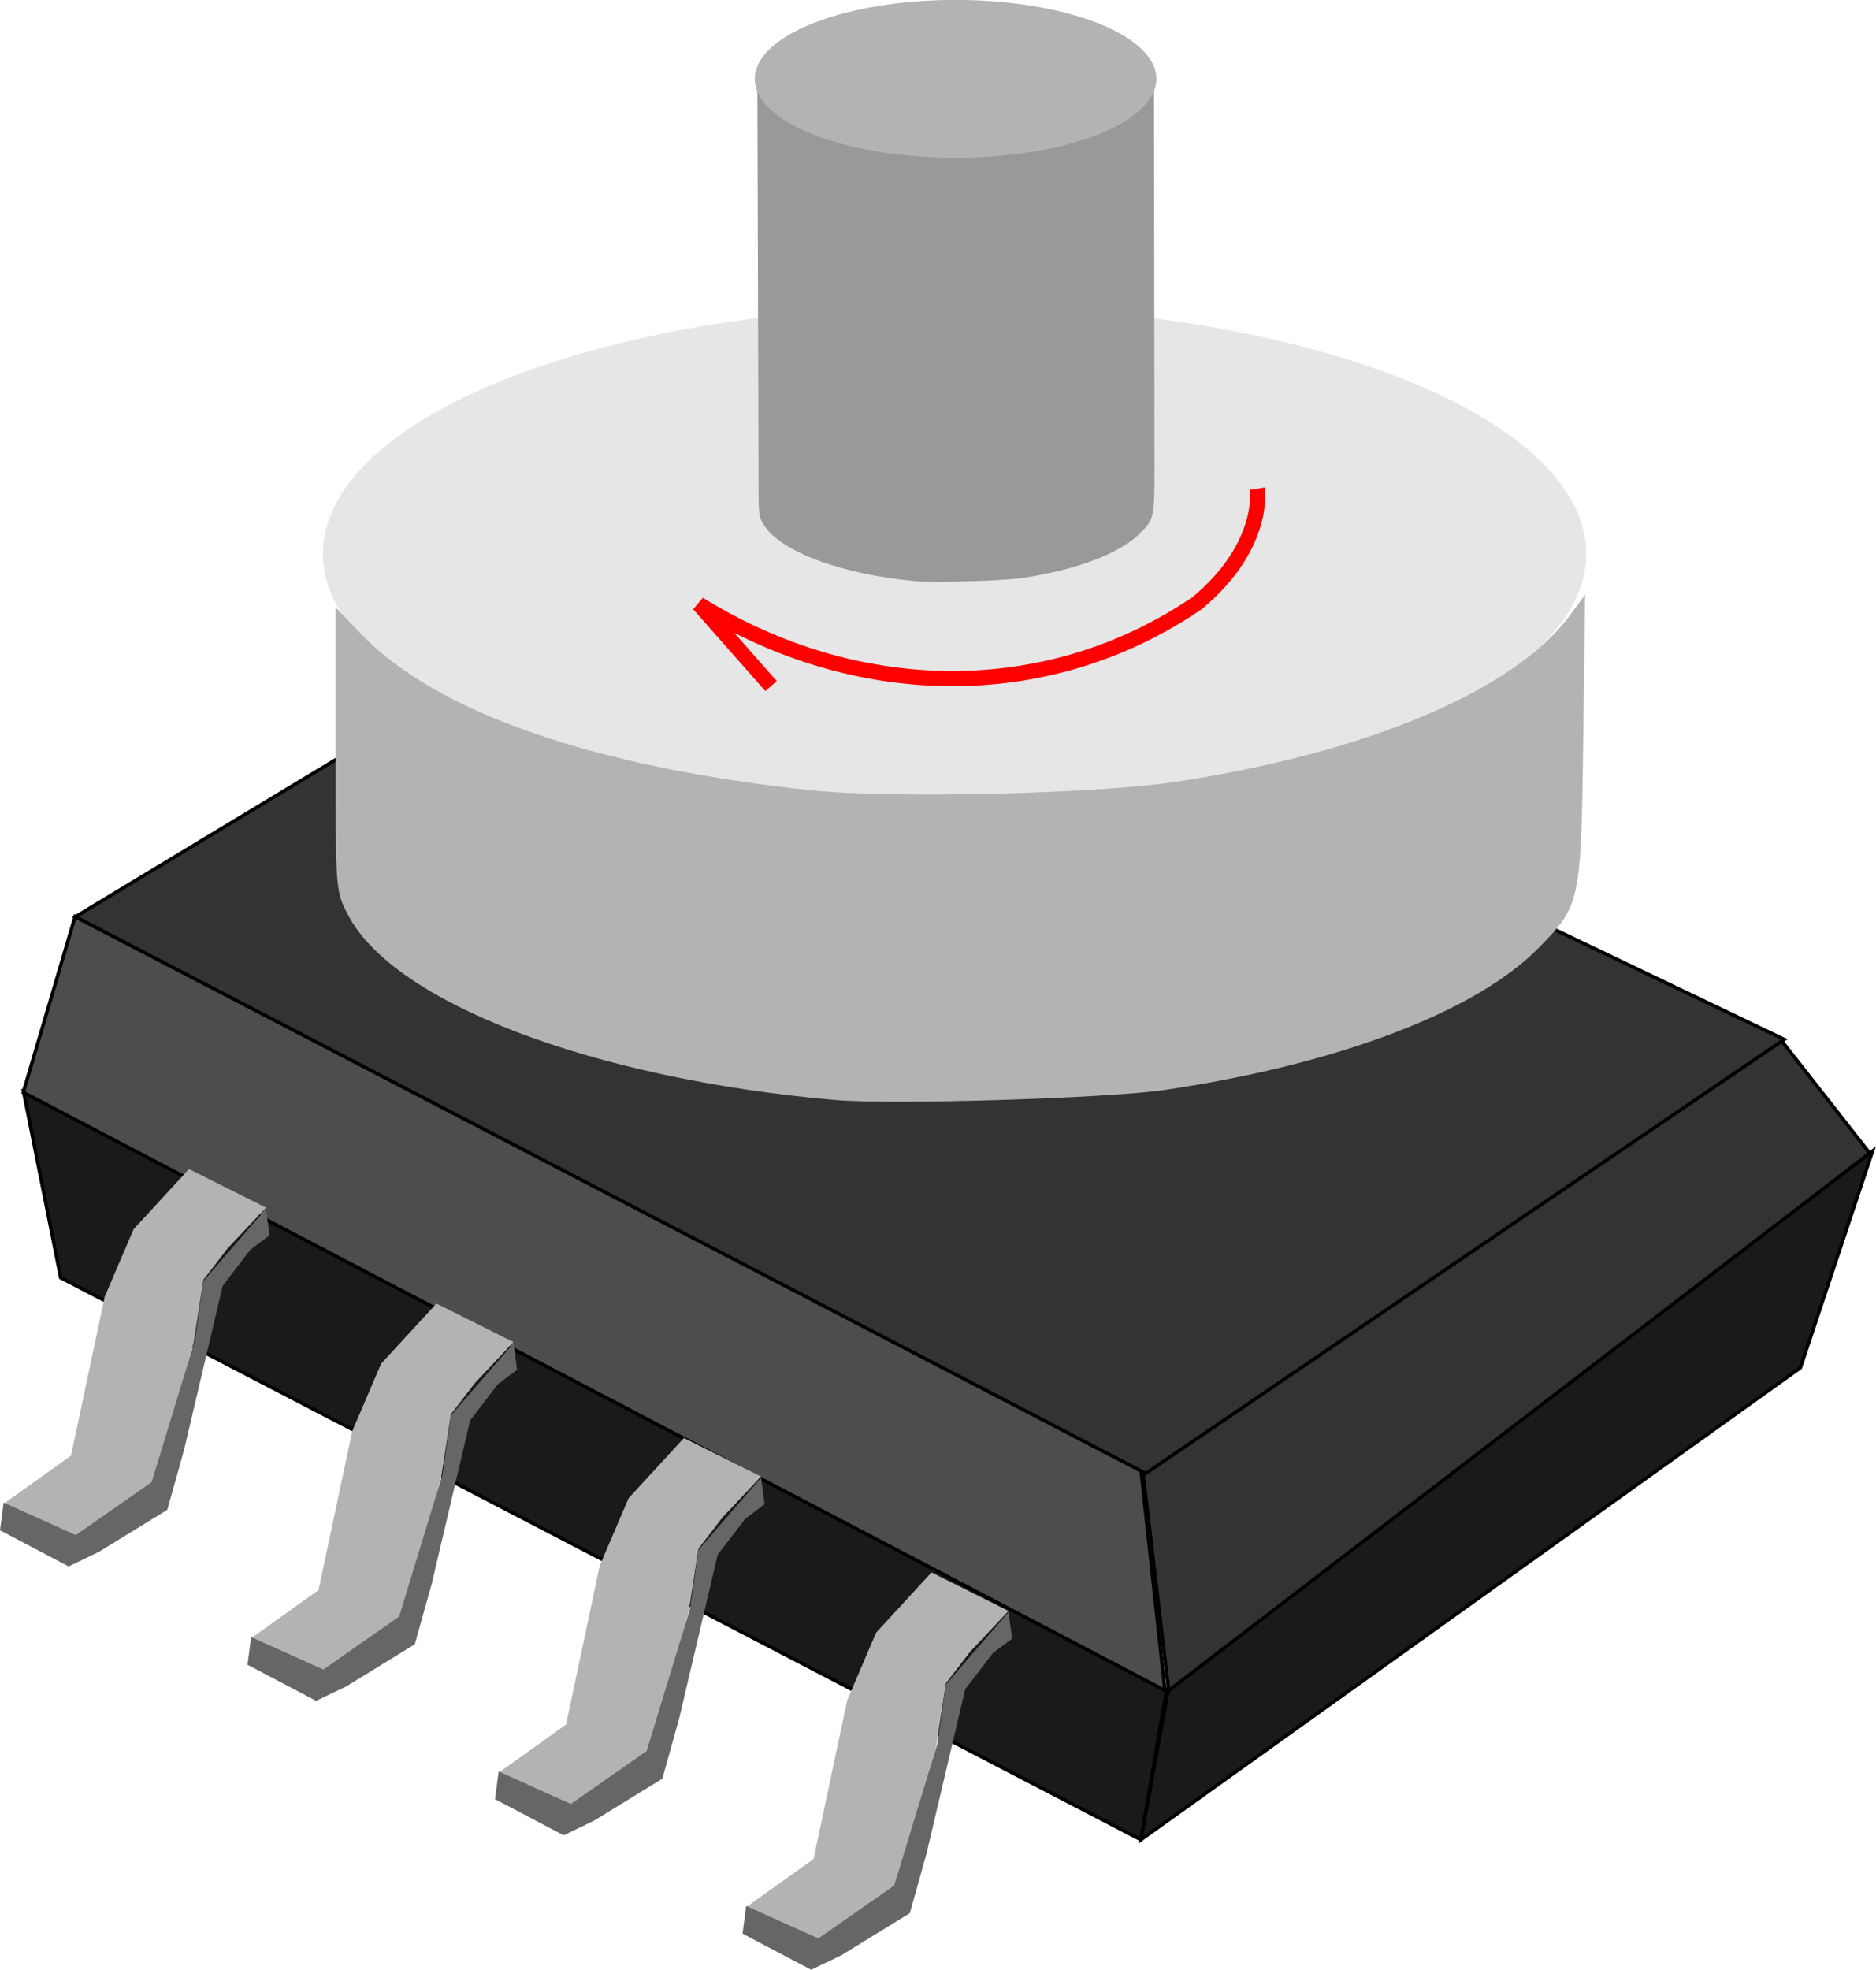 <?xml version="1.0" encoding="UTF-8" standalone="no"?>
<!-- Created with Inkscape (http://www.inkscape.org/) -->

<svg
   width="143.96mm"
   height="151.083mm"
   viewBox="0 0 143.96 151.083"
   version="1.1"
   id="svg5"
   xml:space="preserve"
   inkscape:version="1.2.1 (9c6d41e410, 2022-07-14)"
   sodipodi:docname="AS5600_drawing.svg"
   xmlns:inkscape="http://www.inkscape.org/namespaces/inkscape"
   xmlns:sodipodi="http://sodipodi.sourceforge.net/DTD/sodipodi-0.dtd"
   xmlns="http://www.w3.org/2000/svg"
   xmlns:svg="http://www.w3.org/2000/svg"><sodipodi:namedview
     id="namedview7"
     pagecolor="#ffffff"
     bordercolor="#666666"
     borderopacity="1.0"
     inkscape:showpageshadow="2"
     inkscape:pageopacity="0.0"
     inkscape:pagecheckerboard="0"
     inkscape:deskcolor="#d1d1d1"
     inkscape:document-units="mm"
     showgrid="false"
     inkscape:zoom="0.71624579"
     inkscape:cx="750.44071"
     inkscape:cy="130.54178"
     inkscape:window-width="1920"
     inkscape:window-height="991"
     inkscape:window-x="-9"
     inkscape:window-y="-9"
     inkscape:window-maximized="1"
     inkscape:current-layer="layer1" /><defs
     id="defs2" /><g
     inkscape:label="Layer 1"
     inkscape:groupmode="layer"
     id="layer1"
     transform="translate(-27.705,-107.869)"><g
       id="g1723"
       transform="translate(1.847,62.429)"><g
         id="g1553"><path
           style="fill:#1a1a1a;stroke:#000000;stroke-width:0.265px;stroke-linecap:butt;stroke-linejoin:miter;stroke-opacity:1"
           d="m 27.667,129.184 87.718,45.801 -1.978,11.564 -82.893,-43.109 z"
           id="path308"
           sodipodi:nodetypes="ccccc" /><path
           style="fill:#4d4d4d;stroke:#000000;stroke-width:0.265px;stroke-linecap:butt;stroke-linejoin:miter;stroke-opacity:1"
           d="m 27.644,129.227 3.978,-13.492 81.785,42.37 1.847,16.993 z"
           id="path310"
           sodipodi:nodetypes="ccccc" /><path
           style="fill:#333333;stroke:#000000;stroke-width:0.265px;stroke-linecap:butt;stroke-linejoin:miter;stroke-opacity:1"
           d="m 113.578,158.496 48.959,-33.269 6.802,8.672 -53.78,41.373 z"
           id="path312"
           sodipodi:nodetypes="ccccc" /><path
           style="fill:#1a1a1a;stroke:#000000;stroke-width:0.265px;stroke-linecap:butt;stroke-linejoin:miter;stroke-opacity:1"
           d="m 115.493,175.142 -2.086,11.407 50.608,-36.202 5.541,-16.623 z"
           id="path314"
           sodipodi:nodetypes="ccccc" /><path
           style="fill:#333333;stroke:#000000;stroke-width:0.265px;stroke-linecap:butt;stroke-linejoin:miter;stroke-opacity:1"
           d="M 162.776,125.164 113.776,158.451 31.644,115.757 80.95,86.018 Z"
           id="path316"
           sodipodi:nodetypes="ccccc" /></g><g
         id="g1546"
         transform="translate(19.948,-7.757)"><path
           style="fill:#b3b3b3;stroke:none;stroke-width:0.265px;stroke-linecap:butt;stroke-linejoin:miter;stroke-opacity:1"
           d="m 77.39,173.804 5.91,2.955 -2.955,3.14 -1.847,2.401 -0.739,4.802 L 74.804,198 l -6.28,4.063 -5.356,-2.586 5.172,-3.694 2.586,-12.19 2.216,-5.172 z"
           id="path810"
           sodipodi:nodetypes="cccccccccccc" /><path
           style="fill:#666666;stroke:none;stroke-width:0.265px;stroke-linecap:butt;stroke-linejoin:miter;stroke-opacity:1"
           d="m 63.168,199.385 -0.277,2.124 5.264,2.771 2.309,-1.108 5.264,-3.232 1.293,-4.618 2.955,-12.56 2.124,-2.771 1.478,-1.108 -0.277,-2.032 -4.802,5.541 -0.646,4.525 -3.325,10.897 -5.818,4.063 z"
           id="path812" /></g><g
         id="g1546-0"
         transform="translate(0.954,-18.07)"><path
           style="fill:#b3b3b3;stroke:none;stroke-width:0.265px;stroke-linecap:butt;stroke-linejoin:miter;stroke-opacity:1"
           d="m 77.39,173.804 5.91,2.955 -2.955,3.14 -1.847,2.401 -0.739,4.802 L 74.804,198 l -6.28,4.063 -5.356,-2.586 5.172,-3.694 2.586,-12.19 2.216,-5.172 z"
           id="path810-1"
           sodipodi:nodetypes="cccccccccccc" /><path
           style="fill:#666666;stroke:none;stroke-width:0.265px;stroke-linecap:butt;stroke-linejoin:miter;stroke-opacity:1"
           d="m 63.168,199.385 -0.277,2.124 5.264,2.771 2.309,-1.108 5.264,-3.232 1.293,-4.618 2.955,-12.56 2.124,-2.771 1.478,-1.108 -0.277,-2.032 -4.802,5.541 -0.646,4.525 -3.325,10.897 -5.818,4.063 z"
           id="path812-9" /></g><g
         id="g1546-8"
         transform="translate(-18.039,-28.382)"><path
           style="fill:#b3b3b3;stroke:none;stroke-width:0.265px;stroke-linecap:butt;stroke-linejoin:miter;stroke-opacity:1"
           d="m 77.39,173.804 5.91,2.955 -2.955,3.14 -1.847,2.401 -0.739,4.802 L 74.804,198 l -6.28,4.063 -5.356,-2.586 5.172,-3.694 2.586,-12.19 2.216,-5.172 z"
           id="path810-3"
           sodipodi:nodetypes="cccccccccccc" /><path
           style="fill:#666666;stroke:none;stroke-width:0.265px;stroke-linecap:butt;stroke-linejoin:miter;stroke-opacity:1"
           d="m 63.168,199.385 -0.277,2.124 5.264,2.771 2.309,-1.108 5.264,-3.232 1.293,-4.618 2.955,-12.56 2.124,-2.771 1.478,-1.108 -0.277,-2.032 -4.802,5.541 -0.646,4.525 -3.325,10.897 -5.818,4.063 z"
           id="path812-3" /></g><g
         id="g1546-5"
         transform="translate(-37.033,-38.695)"><path
           style="fill:#b3b3b3;stroke:none;stroke-width:0.265px;stroke-linecap:butt;stroke-linejoin:miter;stroke-opacity:1"
           d="m 77.39,173.804 5.91,2.955 -2.955,3.14 -1.847,2.401 -0.739,4.802 L 74.804,198 l -6.28,4.063 -5.356,-2.586 5.172,-3.694 2.586,-12.19 2.216,-5.172 z"
           id="path810-9"
           sodipodi:nodetypes="cccccccccccc" /><path
           style="fill:#666666;stroke:none;stroke-width:0.265px;stroke-linecap:butt;stroke-linejoin:miter;stroke-opacity:1"
           d="m 63.168,199.385 -0.277,2.124 5.264,2.771 2.309,-1.108 5.264,-3.232 1.293,-4.618 2.955,-12.56 2.124,-2.771 1.478,-1.108 -0.277,-2.032 -4.802,5.541 -0.646,4.525 -3.325,10.897 -5.818,4.063 z"
           id="path812-8" /></g></g><g
       id="g2777"
       transform="matrix(1,0,0,1.14,4.063,69.127)"><g
         id="g2677"><path
           style="fill:#e6e6e6;stroke:none;stroke-width:0.841"
           d="M 145.363,71.245 A 48.471,16.703 0 0 1 96.892,87.947 48.471,16.703 0 0 1 48.421,71.245 48.471,16.703 0 0 1 96.892,54.542 48.471,16.703 0 0 1 145.363,71.245 Z"
           id="path1681-4-8" /><path
           style="opacity:1;fill:#b3b3b3;fill-opacity:1;stroke:none;stroke-width:5.277;stroke-dasharray:none;stroke-opacity:1"
           d="m 330.892,407.52 c -70.087,-5.408 -127.848,-24.717 -140.983,-47.131 -3.517,-6.001 -3.521,-6.046 -3.521,-41.976 v -35.969 l 7.498,6.853 c 21.773,19.899 67.933,33.894 130.722,39.63 22.679,2.072 81.735,0.872 104.516,-2.123 55.62,-7.314 98.553,-23.15 114.666,-42.297 l 4.439,-5.274 -0.539,36.3 c -0.619,41.679 -0.815,42.499 -12.734,53.215 -18.142,16.311 -58.272,29.715 -108.428,36.217 -16.642,2.157 -79.14,3.826 -95.638,2.553 z"
           id="path2673"
           transform="scale(0.265)" /></g><g
         id="g2769"
         transform="matrix(0.687,0,0,0.687,146.333,-61.698)"><path
           style="fill:#999999;fill-opacity:1;stroke:none;stroke-width:0.646;stroke-dasharray:none;stroke-opacity:1"
           d="m -76.172,196.201 c -8.58,-0.662 -15.652,-3.026 -17.26,-5.77 -0.431,-0.735 -0.431,-0.74 -0.431,-5.139 l -0.131,-38.491 c 18.325,1.035 40.411,0.459 44.299,-1.046 l 0.065,39.185 c 0.008,5.103 -0.1,5.203 -1.559,6.515 -2.221,1.997 -7.134,3.638 -13.274,4.434 -2.037,0.264 -9.689,0.468 -11.709,0.313 z"
           id="path2673-4"
           sodipodi:nodetypes="sssccsssss" /><path
           style="fill:#b3b3b3;stroke:none;stroke-width:0.389"
           d="m -49.421,146.996 a 22.428,7.728 0 0 1 -22.428,7.728 22.428,7.728 0 0 1 -22.428,-7.728 22.428,7.728 0 0 1 22.428,-7.728 22.428,7.728 0 0 1 22.428,7.728 z"
           id="path1681-4-8-0" /></g></g><path
       style="fill:none;stroke:#ff0000;stroke-width:1.165;stroke-linecap:butt;stroke-linejoin:miter;stroke-dasharray:none;stroke-opacity:1"
       d="m 124.183,145.347 c 0,0 0.718,4.33 -4.608,8.78 -11.657,7.937 -26.333,7.477 -38.242,0.086 l 5.541,6.28"
       id="path2779"
       sodipodi:nodetypes="cccc" /></g></svg>
